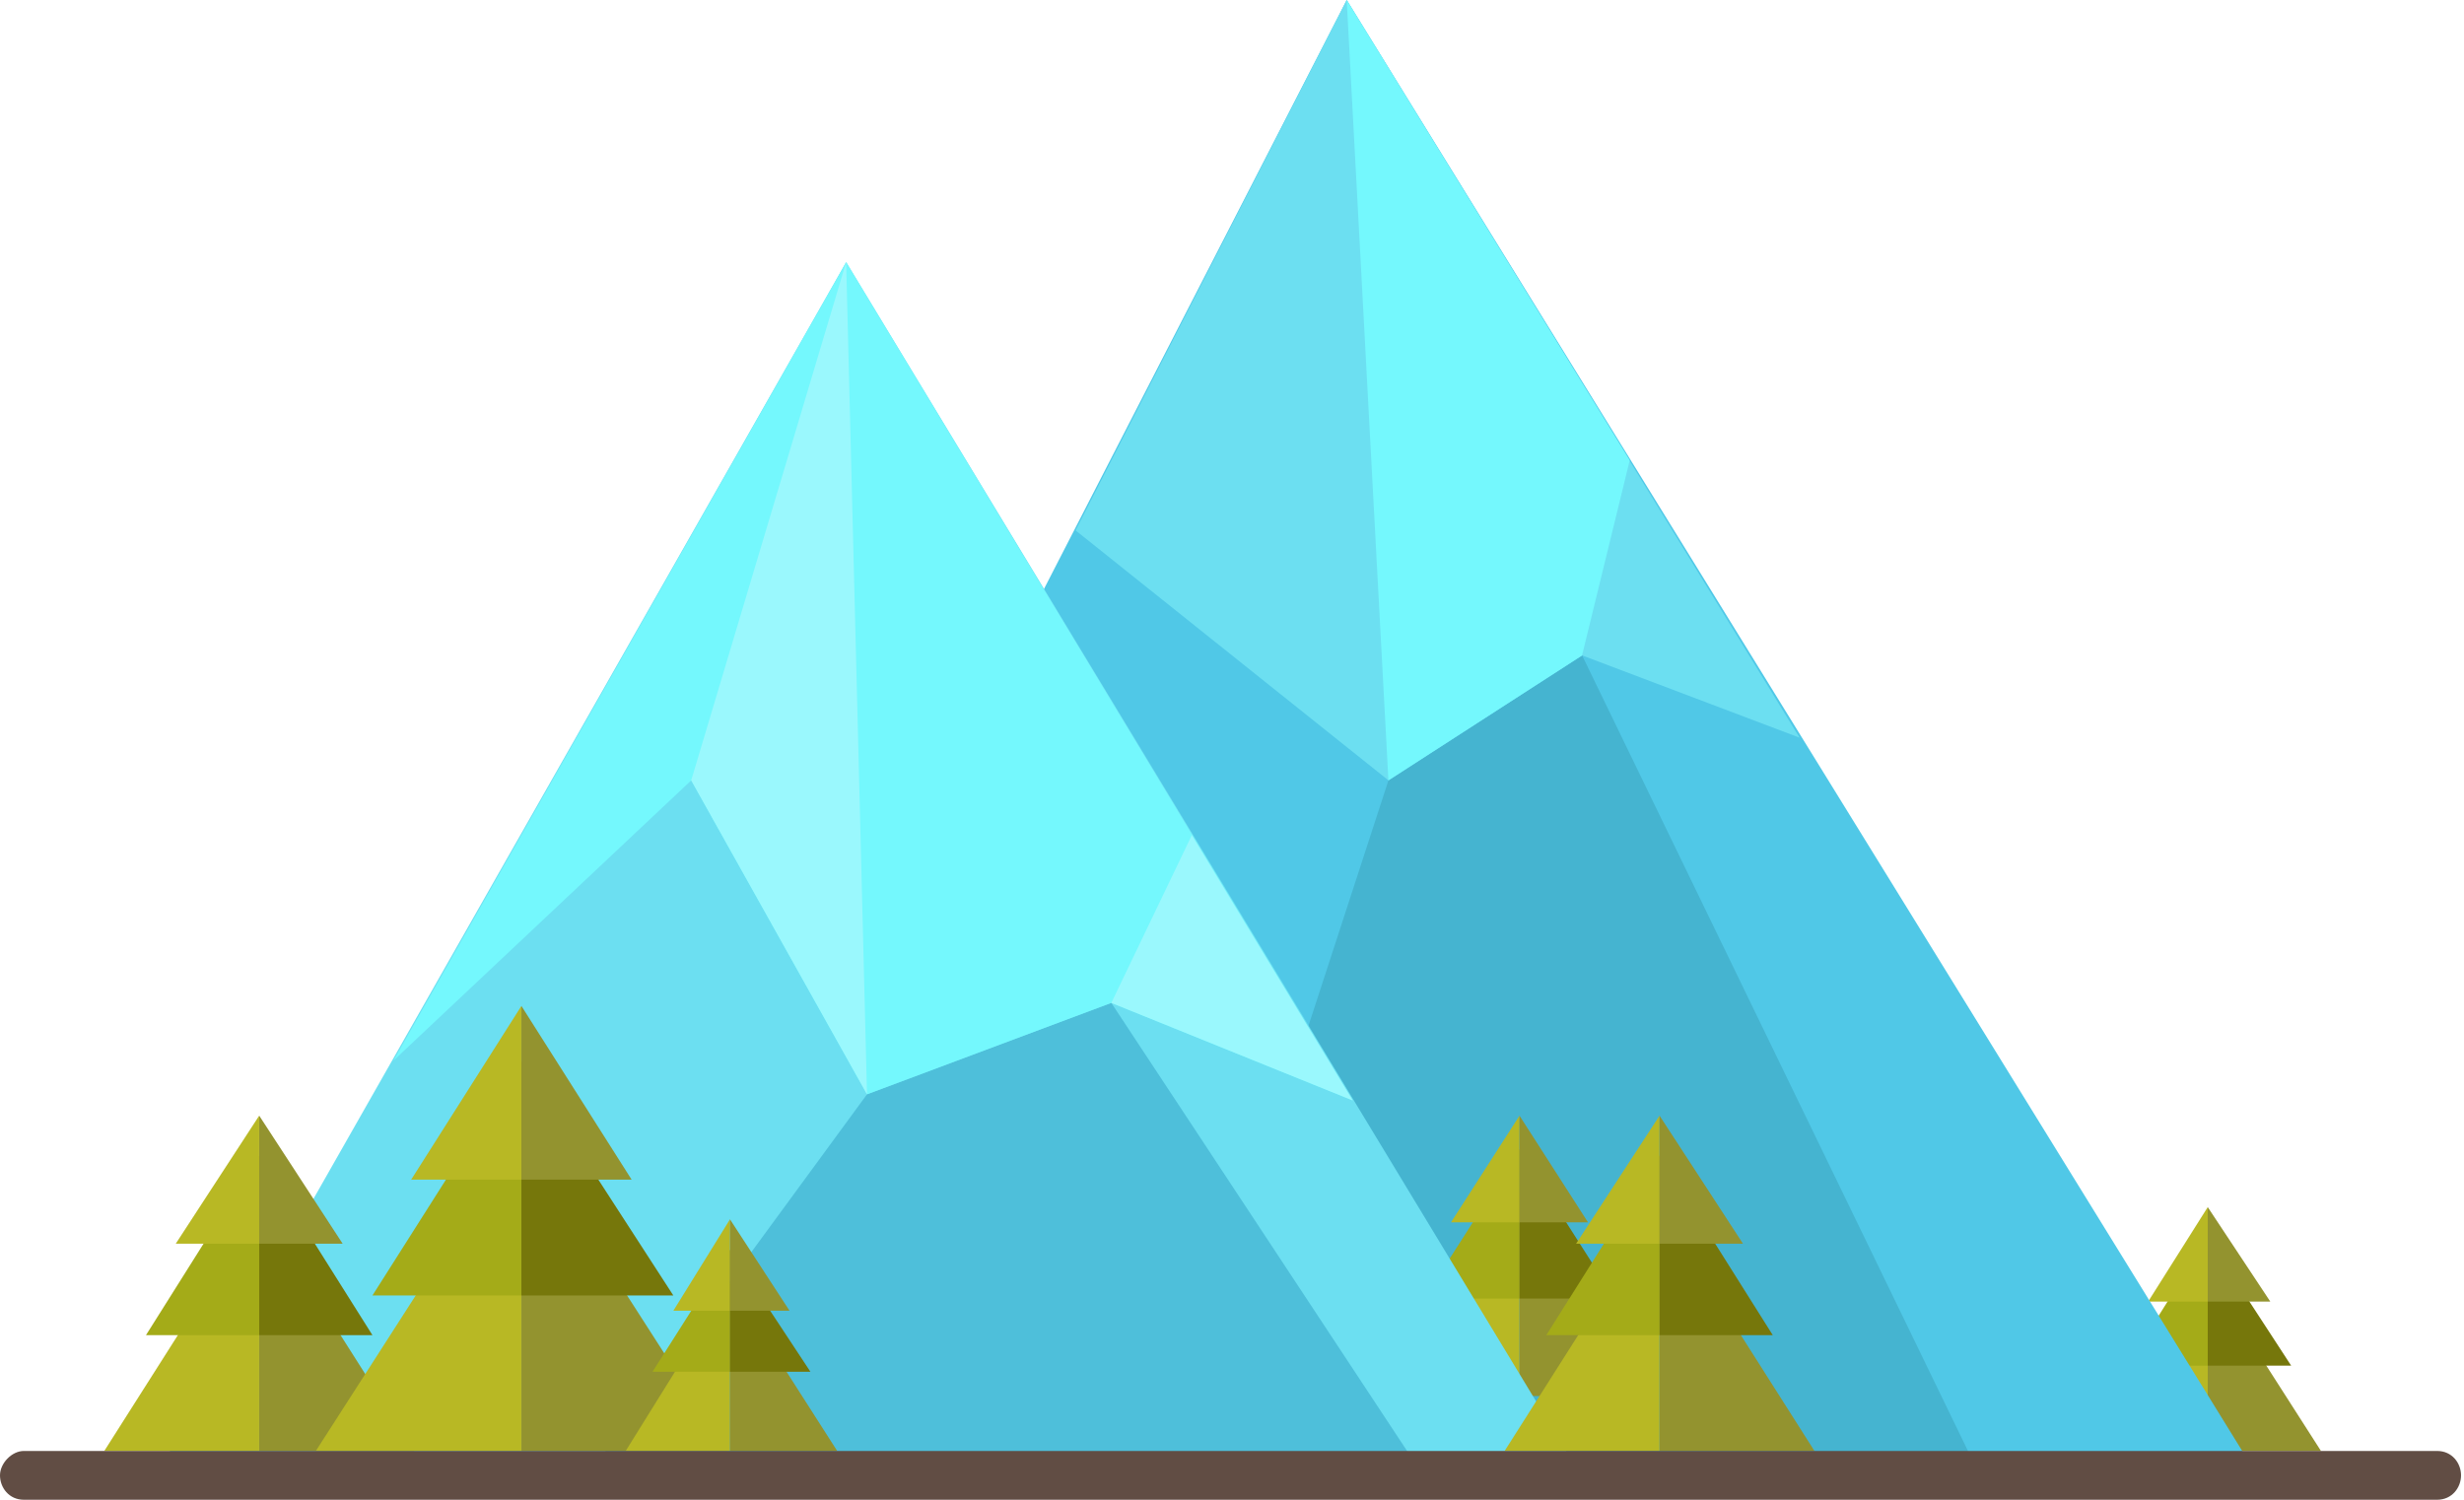 <svg width="69" height="42" viewBox="0 0 69 42" fill="none" xmlns="http://www.w3.org/2000/svg">
<g clip-path="url(#clip0_250_4679)">
<path d="M58.737 40.634L61.824 35.683V40.634H58.737Z" fill="#B8B824"/>
<path d="M64.995 40.634L61.824 35.683V40.634H64.995Z" fill="#93932F"/>
<path d="M59.571 38.244L61.824 34.659V38.244H59.571Z" fill="#A4AB18"/>
<path d="M64.16 38.244L61.824 34.659V38.244H64.16Z" fill="#76770B"/>
<path d="M60.155 36.451L61.824 33.805V36.451H60.155Z" fill="#B8B824"/>
<path d="M63.576 36.451L61.824 33.805V36.451H63.576Z" fill="#93932F"/>
<path d="M16.52 41.232L37.712 0L63.159 41.232H16.52Z" fill="#50C8E7"/>
<path d="M55.317 41.061H32.623L38.881 21.854L44.304 18.354L55.317 41.061Z" fill="#45B4D0"/>
<path d="M38.88 39.097L42.551 33.378V39.097H38.88Z" fill="#B8B824"/>
<path d="M46.138 39.097L42.551 33.378V39.097H46.138Z" fill="#93932F"/>
<path d="M39.881 36.366L42.551 32.183V36.366H39.881Z" fill="#A4AB18"/>
<path d="M45.221 36.366L42.551 32.183V36.366H45.221Z" fill="#76770B"/>
<path d="M40.632 34.232L42.551 31.244V34.232H40.632Z" fill="#B8B824"/>
<path d="M44.47 34.232L42.551 31.244V34.232H44.47Z" fill="#93932F"/>
<path d="M4.422 41.232L23.695 7.342L44.22 41.232H4.422Z" fill="#6CDFF1"/>
<path d="M24.279 30.646L16.52 41.232H39.798L31.12 28.085L24.279 30.646Z" fill="#4EBFDA"/>
<path d="M2.92 40.634L7.258 33.805V40.634H2.92Z" fill="#B8B824"/>
<path d="M11.597 40.634L7.259 33.805V40.634H11.597Z" fill="#93932F"/>
<path d="M4.088 37.39L7.258 32.354V37.39H4.088Z" fill="#A4AB18"/>
<path d="M10.429 37.39L7.259 32.354V37.39H10.429Z" fill="#76770B"/>
<path d="M4.922 34.829L7.258 31.244V34.829H4.922Z" fill="#B8B824"/>
<path d="M9.595 34.829L7.259 31.244V34.829H9.595Z" fill="#93932F"/>
<path d="M8.844 40.634L14.601 31.671V40.634H8.844Z" fill="#B8B824"/>
<path d="M20.358 40.634L14.601 31.671V40.634H20.358Z" fill="#93932F"/>
<path d="M10.429 36.28L14.6 29.707V36.28H10.429Z" fill="#A4AB18"/>
<path d="M18.856 36.28L14.601 29.707V36.28H18.856Z" fill="#76770B"/>
<path d="M11.514 33.036L14.601 28.171V33.036H11.514Z" fill="#B8B824"/>
<path d="M17.688 33.036L14.601 28.171V33.036H17.688Z" fill="#93932F"/>
<path d="M17.521 40.634L20.442 35.939V40.634H17.521Z" fill="#B8B824"/>
<path d="M23.445 40.634L20.441 35.939V40.634H23.445Z" fill="#93932F"/>
<path d="M18.273 38.415L20.442 35V38.415H18.273Z" fill="#A4AB18"/>
<path d="M22.694 38.415L20.441 35V38.415H22.694Z" fill="#76770B"/>
<path d="M18.856 36.707L20.442 34.146V36.707H18.856Z" fill="#B8B824"/>
<path d="M22.11 36.707L20.441 34.146V36.707H22.11Z" fill="#93932F"/>
<path d="M42.134 40.634L46.472 33.805V40.634H42.134Z" fill="#B8B824"/>
<path d="M50.811 40.634L46.473 33.805V40.634H50.811Z" fill="#93932F"/>
<path d="M43.302 37.39L46.472 32.354V37.39H43.302Z" fill="#A4AB18"/>
<path d="M49.643 37.39L46.473 32.354V37.39H49.643Z" fill="#76770B"/>
<path d="M44.136 34.829L46.472 31.244V34.829H44.136Z" fill="#B8B824"/>
<path d="M48.809 34.829L46.473 31.244V34.829H48.809Z" fill="#93932F"/>
<path d="M11.014 29.707L19.357 21.854L24.28 30.646L31.121 28.085L37.88 30.817L23.696 7.342L11.014 29.707Z" fill="#74F8FD"/>
<path d="M23.695 7.342L19.356 21.854L24.279 30.646L23.695 7.342Z" fill="#9AF8FD"/>
<path d="M31.121 28.085L33.374 23.39L37.879 30.817L31.121 28.085Z" fill="#9AF8FD"/>
<path d="M30.12 14.854L38.881 21.854L44.304 18.354L50.395 20.659L37.713 0L30.12 14.854Z" fill="#6CDFF1"/>
<path d="M37.712 0L38.88 21.854L44.303 18.354L45.638 12.89L37.712 0Z" fill="#74F8FD"/>
<path d="M68.249 42H0.667C0.25 42 0 41.658 0 41.317C0 40.975 0.334 40.634 0.667 40.634H68.249C68.666 40.634 68.917 40.975 68.917 41.317C68.917 41.658 68.666 42 68.249 42Z" fill="#614D44"/>
</g>
<defs>
<clipPath id="clip0_250_4679">
<rect width="69" height="42" fill="white"/>
</clipPath>
</defs>
</svg>

